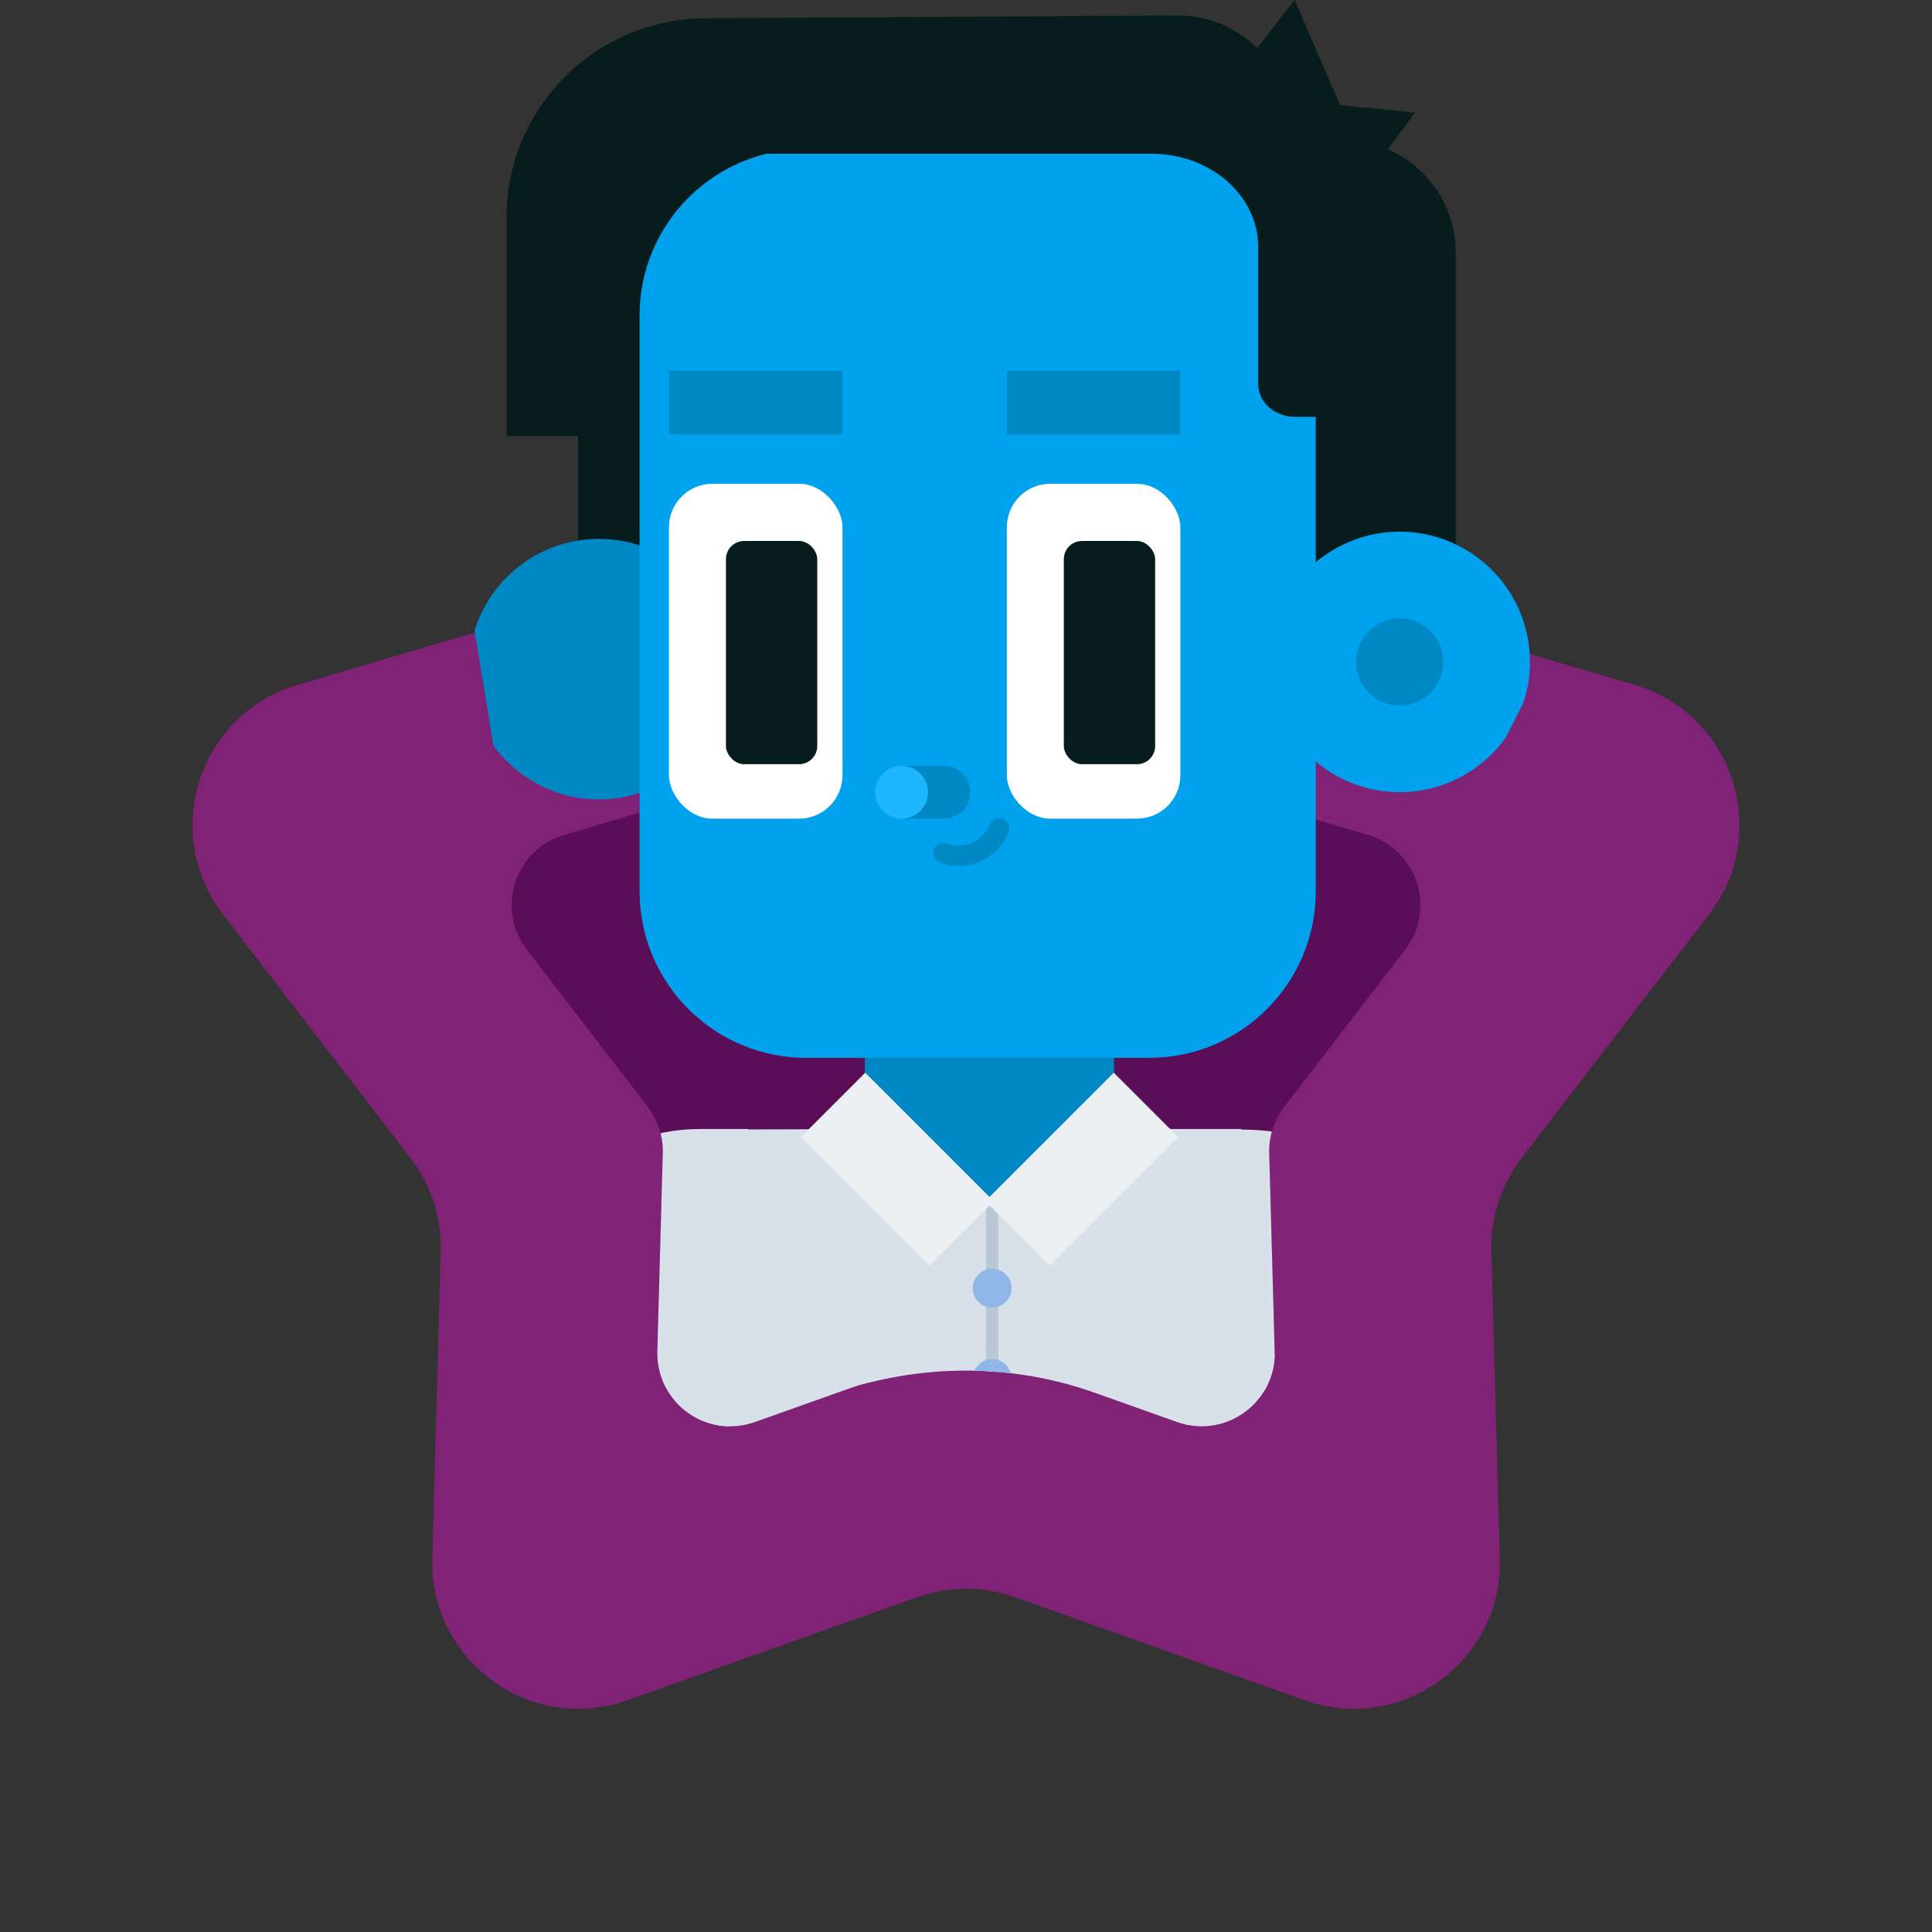 <?xml version="1.0" encoding="UTF-8"?>
<svg id="Layer_1" xmlns="http://www.w3.org/2000/svg" width="130" height="130" xmlns:xlink="http://www.w3.org/1999/xlink" version="1.1" viewBox="0 0 130 130">
  <rect x="0" y="0" width="130" height="130" fill="#333333" stroke="none"/>
  <!-- Generator: Adobe Illustrator 29.4.0, SVG Export Plug-In . SVG Version: 2.1.0 Build 152)  -->
  <defs>
    <clipPath id="clippath">
      <path d="M104.779-10l-72.916,1.27-1.749,40.064,4.584,27.963s-.164.443-.231.964c-.049.381-.036.793-.036.793.028.984.352,1.977,1.019,2.844l8.127,10.563c.69.897,1.05,2.004,1.019,3.135l-.367,13.322c-.095,3.455,3.309,5.928,6.566,4.77l6.608-2.35c.142-.051.288-.097.433-.137,5.377-1.466,10.821-1.265,15.855.526l5.513,1.96c3.257,1.158,6.661-1.315,6.566-4.77l-.367-13.323c-.031-1.131.329-2.239,1.019-3.135l8.127-10.562c.667-.867.991-1.86,1.019-2.844l8.279-16.432.93-54.622Z" style="fill: none;"/>
    </clipPath>
  </defs>
  <g>
    <path d="M73.116,19.296l11.694,17.063c1.279,1.867,3.163,3.235,5.334,3.875l19.842,5.849c6.631,1.955,9.231,9.958,5.016,15.437l-12.614,16.395c-1.38,1.794-2.099,4.008-2.037,6.27l.569,20.678c.19,6.91-6.618,11.856-13.131,9.54l-19.49-6.931c-2.132-.758-4.461-.758-6.593,0l-19.49,6.931c-6.513,2.316-13.321-2.63-13.131-9.54l.569-20.678c.062-2.262-.657-4.477-2.037-6.27l-12.614-16.395c-4.215-5.479-1.615-13.482,5.016-15.437l19.842-5.849c2.171-.64,4.054-2.008,5.334-3.875l11.694-17.063c3.908-5.702,12.323-5.702,16.231,0Z" style="fill: #802275;"/>
    <path d="M73.692,93.728c-5.034-1.791-10.479-1.992-15.855-.526-.146.04-.291.086-.433.137l-6.608,2.35c-3.257,1.158-6.661-1.315-6.566-4.77l.367-13.322c.031-1.131-.329-2.238-1.019-3.135l-8.127-10.563c-2.108-2.739-.807-6.741,2.508-7.718l12.783-3.768c1.085-.32,2.027-1.004,2.667-1.938l7.534-10.994c1.954-2.851,6.161-2.851,8.115,0l7.535,10.994c.64.933,1.582,1.618,2.667,1.938l12.783,3.768c3.315.977,4.616,4.979,2.508,7.718l-8.127,10.562c-.69.897-1.05,2.004-1.019,3.135l.367,13.323c.095,3.455-3.309,5.928-6.566,4.77l-5.513-1.961Z" style="fill: #590e57;"/>
  </g>
  <g style="clip-path: url(#clippath);">
    <g>
      <g>
        <path d="M50.328,75.97h-3.286c-6.362,0-11.636,4.928-12.069,11.275-.706,10.374-1.71,25.109-2.154,31.639-.059.863.243,1.712.834,2.344.591.632,1.417.991,2.283.991h8.465c1.647,0,3.01-1.278,3.117-2.921.659-10.158,2.81-43.328,2.81-43.328Z" style="fill: #d8e0e9; fill-rule: evenodd;"/>
        <path d="M30.063,156.816c-.156,2.07.558,4.11,1.969,5.631,1.411,1.521,3.393,2.386,5.468,2.386h.002c2.159,0,4.213-.93,5.638-2.551,1.425-1.621,2.083-3.778,1.806-5.919-.752-5.809-1.614-12.47-1.614-12.47,0,0,2.455-22.015,3.185-28.563.052-.463-.096-.925-.406-1.272-.31-.346-.753-.544-1.218-.544h-10.054c-.855,0-1.566.659-1.63,1.512-.461,6.122-2.207,29.333-3.145,41.789Z" style="fill: #d8e0e9; fill-rule: evenodd;"/>
        <path d="M83.541,75.97h-10.843l-6.437,4.865-6.437-4.865h0l-12.781.037s-.731,7.712-1.15,12.794c-1.332,16.183-3.45,41.923-3.45,41.923h49.066l-7.967-54.755Z" style="fill: #d8e0e9; fill-rule: evenodd;"/>
        <rect x="58.194" y="69.57" width="16.768" height="11.265" style="fill: #0088c5;"/>
        <path d="M93.394,10.037l1.823-2.459-5.043-.5-3.064-7.077-2.517,3.232c-1.436-1.417-3.375-2.208-5.393-2.195-8.306.051-21.72.133-31.768.194-7.391.045-13.358,6.049-13.358,13.44v14.665h4.828v12.875l19-3.218,7.981,9.656h24.77c4.031,0,7.299-3.268,7.299-7.299v-24.345c0-3.096-1.86-5.783-4.558-6.967Z" style="fill: #071c1c; fill-rule: evenodd;"/>
        <path d="M38.034,36.559c-4.673,1.252-7.45,6.063-6.198,10.735,1.252,4.673,6.063,7.451,10.735,6.198,4.673-1.252,7.45-6.063,6.198-10.735-1.252-4.673-6.063-7.451-10.735-6.198Z" style="fill: #0088c5; fill-rule: evenodd;"/>
        <path d="M54.237,10.024h23.096c6.182,0,11.202,5.019,11.202,11.202v38.752c0,6.183-5.02,11.202-11.202,11.202h-23.095c-6.182,0-11.202-5.019-11.202-11.202V21.225c0-6.182,5.019-11.201,11.201-11.201Z" style="fill: #00a2ee;"/>
        <path d="M64.516,58.277c-.433,0-.866-.08-1.281-.239-.355-.136-.532-.534-.396-.889.136-.356.536-.532.889-.396.548.211,1.143.195,1.678-.044.535-.238.946-.67,1.156-1.217.136-.355.536-.531.889-.396.355.136.532.534.396.889-.342.89-1.01,1.594-1.881,1.982-.465.207-.957.311-1.45.311Z" style="fill: #0088c5;"/>
        <rect x="67.748" y="24.932" width="11.675" height="4.301" style="fill: #0088c5;"/>
        <rect x="45.013" y="24.932" width="11.675" height="4.301" style="fill: #0088c5;"/>
        <rect x="67.748" y="32.554" width="11.675" height="22.531" rx="2.919" ry="2.919" style="fill: #fff;"/>
        <rect x="45.013" y="32.554" width="11.675" height="22.531" rx="2.919" ry="2.919" style="fill: #fff;"/>
        <rect x="71.582" y="36.401" width="6.145" height="15.021" rx="1.224" ry="1.224" style="fill: #071c1c;"/>
        <rect x="48.847" y="36.401" width="6.145" height="15.021" rx="1.224" ry="1.224" style="fill: #071c1c;"/>
        <path d="M43.081,16.629c0-1.667.757-3.265,2.104-4.443,1.347-1.179,3.175-1.841,5.081-1.841h27.216c3.968,0,7.185,2.813,7.185,6.284v9.248c0,.575.262,1.128.727,1.535.466.407,1.097.636,1.755.636h9.662l-10.343-19.512-1.409-.122h-34.793c-3.968,0-7.185,2.813-7.185,6.285v14.959-13.028Z" style="fill: #071c1c; fill-rule: evenodd;"/>
        <path d="M91.913,36.073c-4.673,1.252-7.45,6.063-6.198,10.736,1.252,4.673,6.063,7.45,10.736,6.197,4.673-1.252,7.45-6.062,6.198-10.735-1.252-4.673-6.063-7.45-10.736-6.198Z" style="fill: #00a2ee; fill-rule: evenodd;"/>
        <path d="M93.422,41.705c-1.565.419-2.495,2.03-2.075,3.595.419,1.565,2.03,2.495,3.595,2.076,1.565-.419,2.495-2.03,2.076-3.595-.419-1.565-2.03-2.495-3.595-2.076Z" style="fill: #0088c5; fill-rule: evenodd;"/>
        <path d="M60.717,51.529h2.796c.981,0,1.777.795,1.777,1.777v.002c0,.981-.796,1.777-1.777,1.777h-2.796v-3.556Z" style="fill: #0088c5; fill-rule: evenodd;"/>
        <path d="M60.67,51.529c-.981,0-1.778.797-1.778,1.778s.797,1.778,1.778,1.778,1.778-.796,1.778-1.778-.797-1.778-1.778-1.778Z" style="fill: #1db6ff; fill-rule: evenodd;"/>
        <path d="M99.586,91.081c-.529-8.473-7.555-15.074-16.045-15.074h0s5.861,69.151,7.7,90.846c.308,3.636,3.349,6.43,6.998,6.43h.001c1.68,0,3.285-.695,4.436-1.919,1.15-1.225,1.743-2.87,1.638-4.547-.956-15.317-3.38-54.141-4.728-75.736Z" style="fill: #d8e0e9; fill-rule: evenodd;"/>
      </g>
      <line x1="66.758" y1="80.87" x2="66.758" y2="129.241" style="fill: none; stroke: #bac8d6; stroke-miterlimit: 10; stroke-width: .833px;"/>
      <g>
        <path d="M66.759,87.986c.72,0,1.307-.586,1.307-1.308s-.586-1.307-1.307-1.307-1.307.586-1.307,1.307.586,1.308,1.307,1.308Z" style="fill: #90b6e8;"/>
        <path d="M66.759,91.452c-.721,0-1.307.586-1.307,1.308s.586,1.307,1.307,1.307,1.307-.586,1.307-1.307-.586-1.308-1.307-1.308Z" style="fill: #90b6e8;"/>
        <path d="M66.759,97.533c-.721,0-1.307.586-1.307,1.307s.586,1.308,1.307,1.308,1.307-.586,1.307-1.308-.586-1.307-1.307-1.307Z" style="fill: #90b6e8;"/>
        <path d="M66.759,103.612c-.721,0-1.307.586-1.307,1.308s.586,1.307,1.307,1.307,1.307-.586,1.307-1.307-.586-1.308-1.307-1.308Z" style="fill: #90b6e8;"/>
        <path d="M66.759,109.693c-.721,0-1.307.586-1.307,1.307s.586,1.308,1.307,1.308,1.307-.586,1.307-1.308-.586-1.307-1.307-1.307Z" style="fill: #90b6e8;"/>
        <path d="M66.759,115.774c-.721,0-1.307.586-1.307,1.307s.586,1.308,1.307,1.308,1.307-.586,1.307-1.308-.586-1.307-1.307-1.307Z" style="fill: #90b6e8;"/>
      </g>
      <polygon points="79.275 76.511 74.944 72.18 66.582 80.541 58.22 72.18 53.889 76.511 62.538 85.159 66.582 81.115 70.627 85.159 79.275 76.511" style="fill: #ebeff2; fill-rule: evenodd;"/>
    </g>
  </g>
</svg>